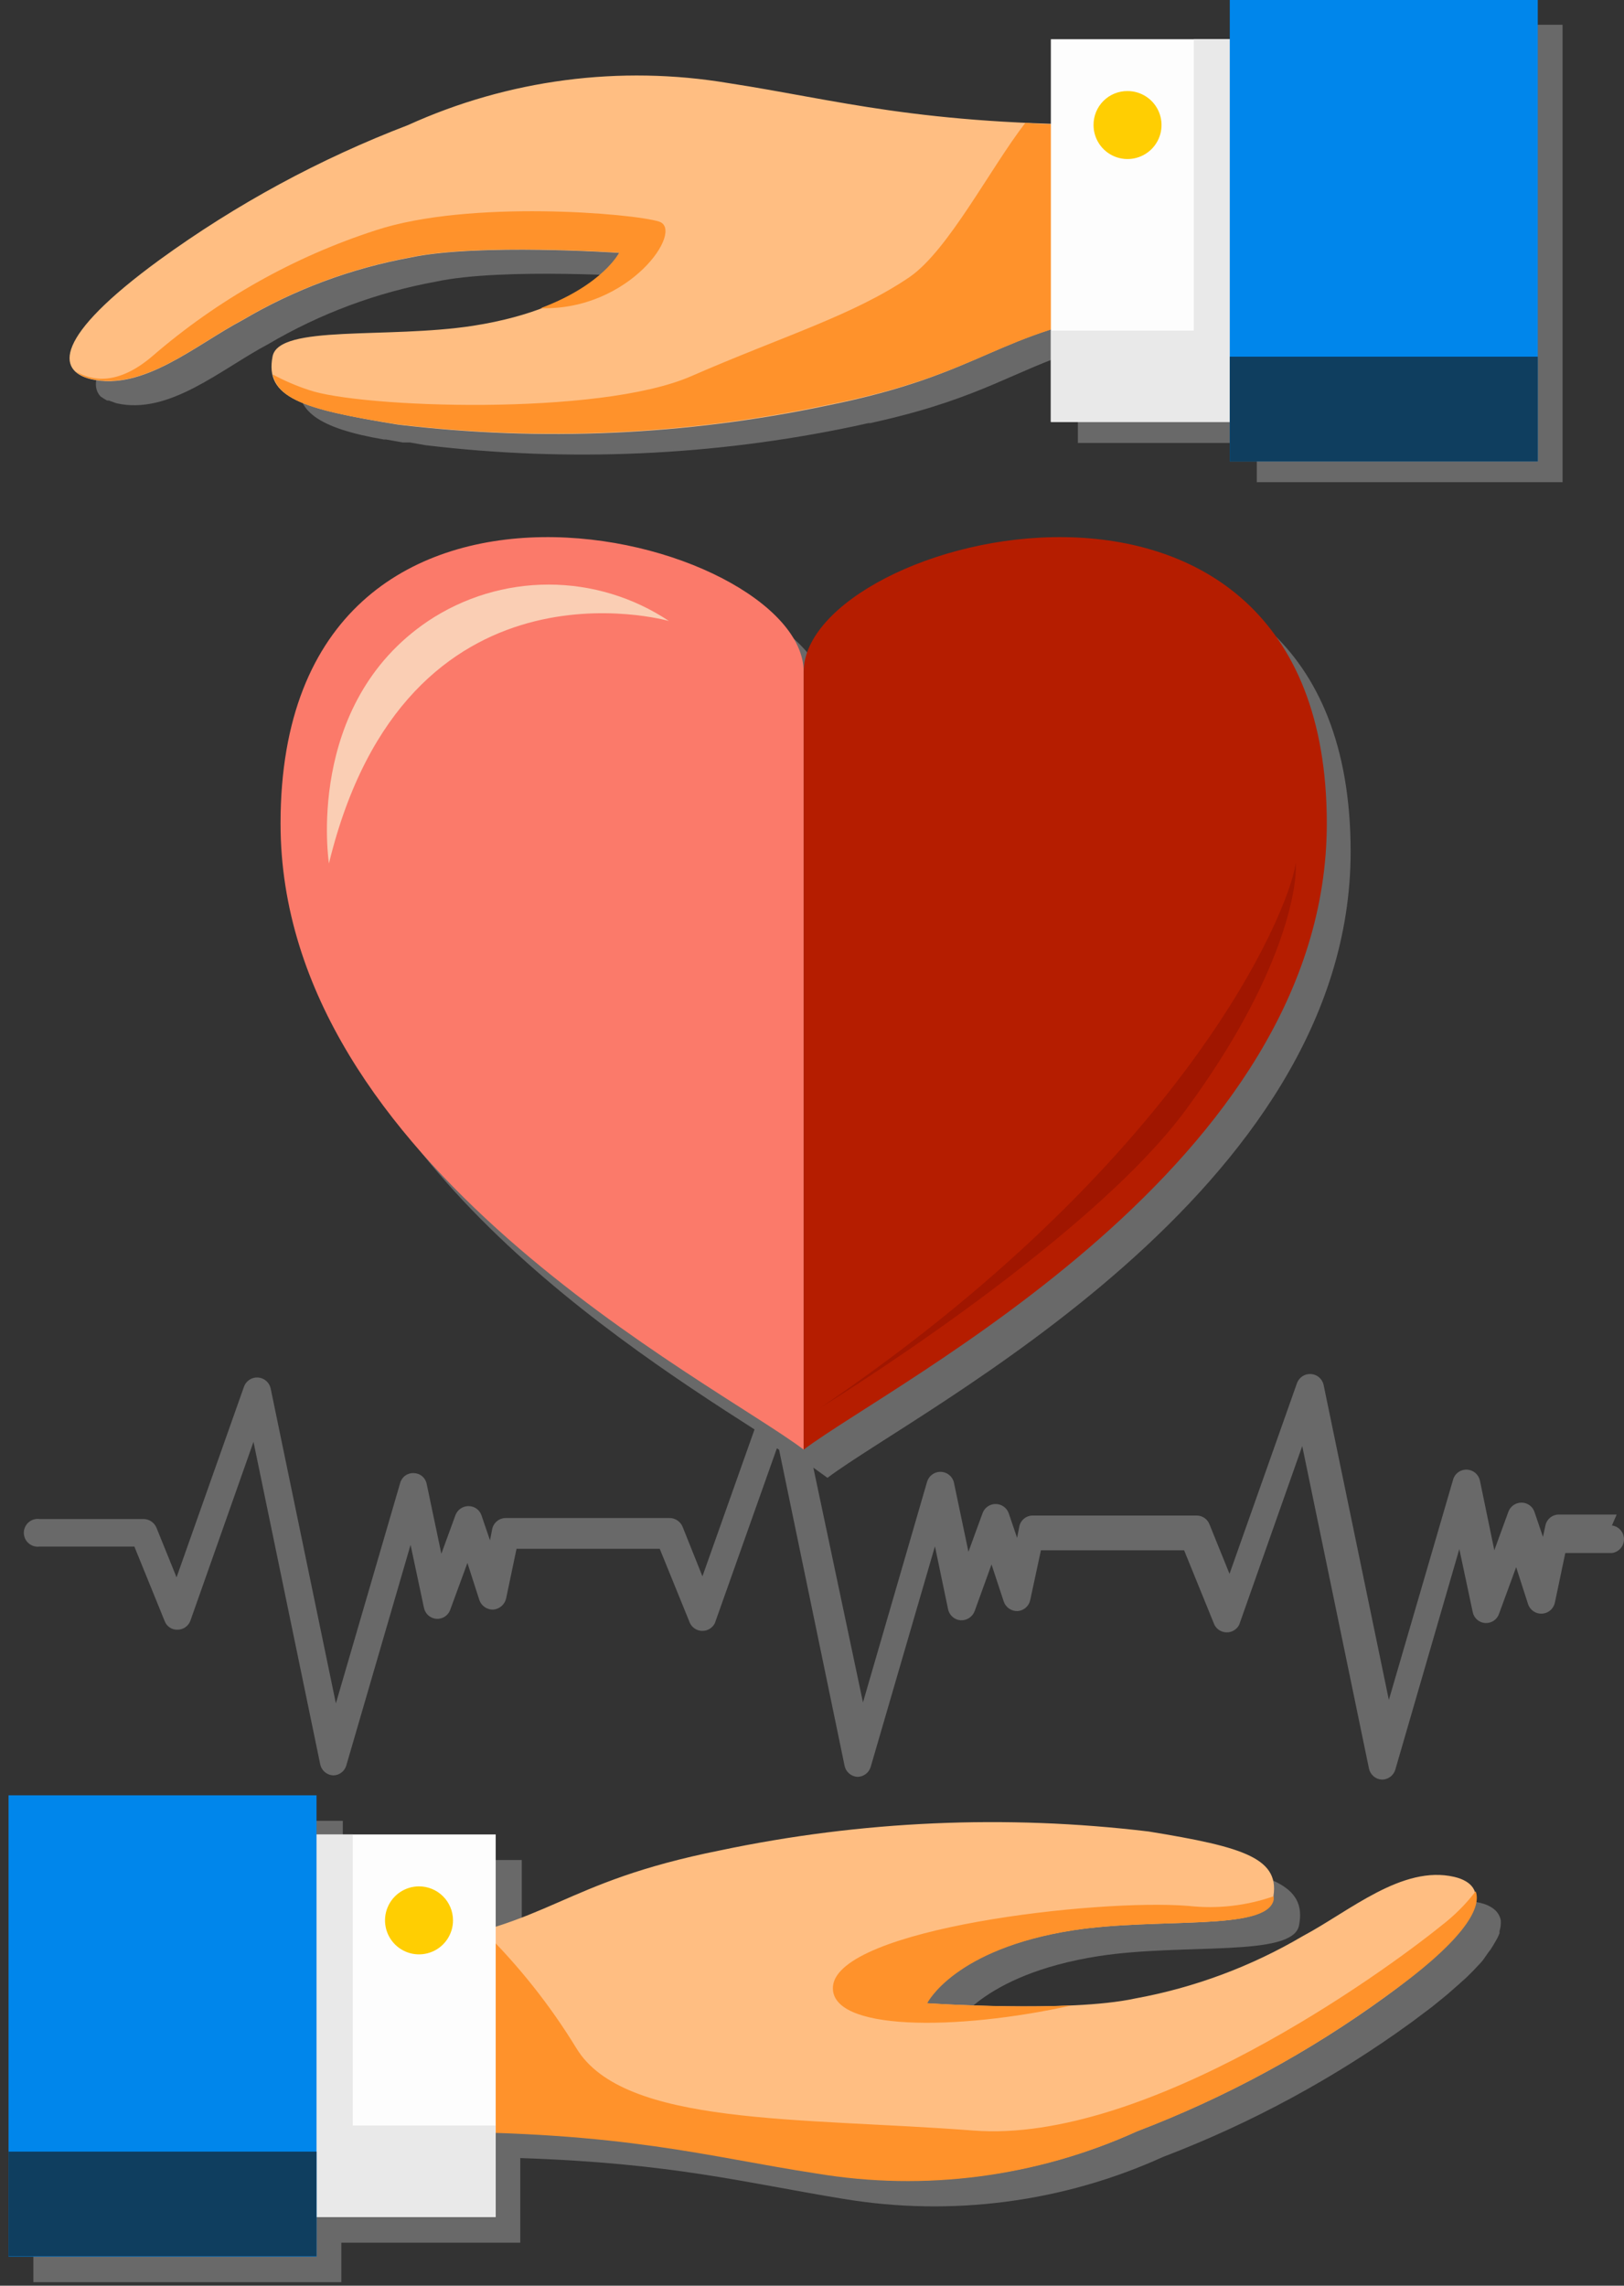 <svg width="108" height="152" viewBox="0 0 108 152" fill="none" xmlns="http://www.w3.org/2000/svg">
<rect x="0" y="0" width="108" height="152" fill="#333333" stroke="none"/>
<g style="mix-blend-mode:multiply" opacity="0.7">
<g style="mix-blend-mode:multiply">
<path d="M6.707 26.371C6.836 26.472 6.974 26.561 7.12 26.635H7.235L7.747 26.817C11.246 27.625 14.711 24.539 17.831 22.889C21.276 20.856 25.052 19.448 28.987 18.73C33.41 17.773 42.883 18.416 42.883 18.416V18.515C41.583 20.167 39.81 21.382 37.8 21.997C36.337 22.539 34.822 22.926 33.278 23.153C27.568 24.027 20.389 23.054 19.96 25.183C19.531 27.312 21.197 28.483 25.521 29.226H25.67L26.33 29.341L26.776 29.424H27.254L28.294 29.606C37.794 30.745 47.416 30.322 56.779 28.351L57.753 28.137H57.885L58.677 27.955C65.279 26.42 67.457 24.654 71.682 23.301V29.457H83.581V32.065H103.914V1.648H83.433V4.256H71.534V9.884H69.883C63.268 9.446 56.691 8.564 50.194 7.243C42.973 6.033 35.555 7.004 28.888 10.032C23.019 12.278 17.47 15.286 12.384 18.977C6.608 23.186 5.701 25.447 6.757 26.437L6.707 26.371Z" fill="#808080"/>
</g>
<g style="mix-blend-mode:multiply">
<path d="M98.947 129.882C98.998 129.808 99.052 129.736 99.112 129.668L99.309 129.354L99.491 129.041C99.541 128.962 99.586 128.879 99.623 128.793L99.722 128.562V128.414C99.795 128.184 99.823 127.944 99.805 127.704C99.689 127.093 99.177 126.714 98.402 126.532C94.903 125.723 91.437 128.81 88.335 130.46C84.884 132.493 81.102 133.901 77.162 134.619C75.751 134.887 74.322 135.041 72.887 135.081V135.081C68.695 135.263 63.942 134.965 63.348 134.932C63.348 134.932 65.131 131.318 73.085 130.08C78.796 129.206 85.958 130.179 86.387 128.05C86.932 125.294 84.44 124.552 78.135 123.512C68.635 122.372 59.013 122.796 49.65 124.766C41.53 126.417 39.335 128.381 34.698 129.849V123.693H22.799V121.086H2.219V151.766H22.7V149.142H34.599V143.514C44.732 143.844 49.584 145.165 56.054 146.221C63.275 147.429 70.693 146.458 77.36 143.432C83.23 141.189 88.779 138.181 93.863 134.487L94.986 133.645L95.266 133.431L96.058 132.787L96.24 132.638L97.049 131.929L97.247 131.747C97.445 131.582 97.61 131.417 97.775 131.252L97.973 131.054L98.501 130.493L98.649 130.311L98.947 129.882Z" fill="#808080"/>
</g>
<g style="mix-blend-mode:multiply">
<path d="M107.512 100.719H103.667C103.457 100.718 103.254 100.79 103.091 100.923C102.929 101.055 102.817 101.239 102.775 101.445L102.61 102.204L102.049 100.554C101.99 100.372 101.876 100.214 101.722 100.101C101.568 99.989 101.382 99.927 101.191 99.926C101.002 99.924 100.817 99.98 100.66 100.086C100.504 100.192 100.384 100.344 100.316 100.521L99.376 103.095L98.418 98.458C98.374 98.256 98.264 98.076 98.106 97.944C97.948 97.813 97.75 97.738 97.544 97.731C97.34 97.724 97.14 97.785 96.976 97.904C96.811 98.024 96.691 98.196 96.636 98.392L92.362 113.047L88.021 92.087C87.976 91.894 87.871 91.72 87.719 91.591C87.568 91.463 87.379 91.386 87.181 91.374C86.983 91.361 86.786 91.412 86.619 91.519C86.453 91.627 86.325 91.786 86.255 91.972L81.766 104.663L80.43 101.362C80.363 101.193 80.248 101.047 80.098 100.944C79.948 100.841 79.77 100.785 79.588 100.785H68.679C68.469 100.784 68.266 100.856 68.104 100.989C67.941 101.121 67.83 101.306 67.788 101.511L67.639 102.27L67.078 100.62C67.012 100.443 66.894 100.29 66.739 100.182C66.585 100.075 66.4 100.017 66.212 100.017C66.023 100.017 65.839 100.075 65.684 100.182C65.529 100.29 65.411 100.443 65.345 100.62L64.404 103.194L63.431 98.557C63.377 98.361 63.261 98.189 63.1 98.067C62.939 97.944 62.742 97.877 62.54 97.877C62.337 97.877 62.14 97.944 61.979 98.067C61.818 98.189 61.702 98.361 61.648 98.557L57.39 113.212L54.09 97.599L55.03 98.276C61.153 93.672 89.82 79.313 89.82 56.637C89.82 28.433 55.03 37.46 55.03 46.554C55.03 37.46 20.241 28.4 20.241 56.637C20.241 75.452 39.946 88.522 50.178 95.058L46.713 104.828L45.392 101.527C45.321 101.358 45.202 101.213 45.05 101.11C44.897 101.007 44.718 100.952 44.534 100.95H33.642C33.43 100.949 33.225 101.02 33.059 101.152C32.894 101.284 32.779 101.469 32.734 101.676L32.586 102.435L32.024 100.785C31.965 100.603 31.851 100.445 31.697 100.332C31.543 100.22 31.357 100.159 31.166 100.157C30.977 100.155 30.792 100.211 30.636 100.317C30.479 100.423 30.359 100.575 30.291 100.752L29.351 103.326L28.377 98.689C28.339 98.487 28.233 98.305 28.077 98.173C27.921 98.041 27.724 97.967 27.519 97.963C27.315 97.952 27.113 98.012 26.948 98.132C26.783 98.252 26.664 98.425 26.611 98.623L22.337 113.278L17.996 92.318C17.951 92.125 17.846 91.951 17.694 91.823C17.543 91.694 17.354 91.618 17.156 91.605C16.958 91.592 16.761 91.643 16.594 91.751C16.428 91.858 16.3 92.017 16.23 92.203L11.741 104.894L10.405 101.593C10.334 101.424 10.215 101.279 10.062 101.176C9.91 101.073 9.73 101.018 9.546 101.016H2.631C2.501 100.998 2.368 101.009 2.242 101.047C2.116 101.085 1.999 101.149 1.9 101.236C1.801 101.323 1.721 101.43 1.667 101.55C1.612 101.67 1.584 101.8 1.584 101.932C1.584 102.063 1.612 102.194 1.667 102.314C1.721 102.434 1.801 102.541 1.9 102.627C1.999 102.714 2.116 102.779 2.242 102.817C2.368 102.855 2.501 102.865 2.631 102.848H8.936L10.949 107.799C11.012 107.974 11.13 108.124 11.284 108.228C11.438 108.332 11.622 108.384 11.807 108.376C11.996 108.376 12.18 108.318 12.334 108.208C12.488 108.099 12.604 107.944 12.666 107.766L16.858 95.883L21.297 117.338C21.34 117.536 21.448 117.715 21.603 117.846C21.758 117.978 21.952 118.054 22.155 118.064C22.353 118.064 22.546 118 22.703 117.881C22.861 117.762 22.976 117.594 23.03 117.404L27.304 102.732L28.195 106.924C28.235 107.12 28.337 107.297 28.487 107.429C28.637 107.561 28.827 107.639 29.026 107.652C29.225 107.666 29.423 107.613 29.589 107.502C29.756 107.391 29.881 107.229 29.945 107.04L31.084 103.937L31.876 106.396C31.94 106.589 32.064 106.755 32.231 106.871C32.398 106.987 32.597 107.046 32.8 107.04C33.004 107.023 33.197 106.943 33.351 106.809C33.505 106.675 33.613 106.496 33.658 106.297L34.351 102.996H43.874L45.887 107.947C45.965 108.1 46.082 108.228 46.228 108.318C46.374 108.408 46.541 108.455 46.713 108.455C46.884 108.455 47.051 108.408 47.197 108.318C47.343 108.228 47.461 108.1 47.538 107.947L51.664 96.312L51.812 96.411L56.169 117.437C56.212 117.635 56.32 117.814 56.475 117.945C56.63 118.077 56.824 118.153 57.027 118.163C57.224 118.161 57.416 118.095 57.573 117.977C57.73 117.858 57.846 117.692 57.902 117.503L62.176 102.831L63.051 107.023C63.093 107.216 63.196 107.391 63.344 107.522C63.493 107.653 63.679 107.732 63.876 107.749C64.078 107.762 64.278 107.709 64.448 107.599C64.617 107.489 64.747 107.328 64.817 107.139L65.939 104.036L66.748 106.495C66.812 106.688 66.937 106.854 67.103 106.97C67.27 107.086 67.469 107.145 67.672 107.139C67.875 107.124 68.067 107.044 68.219 106.91C68.371 106.775 68.475 106.595 68.514 106.396L69.224 103.095H78.746L80.76 108.046C80.837 108.199 80.955 108.327 81.1 108.417C81.246 108.507 81.414 108.554 81.585 108.554C81.756 108.554 81.924 108.507 82.069 108.417C82.215 108.327 82.333 108.199 82.41 108.046L86.602 96.164L91.041 117.618C91.085 117.817 91.192 117.996 91.347 118.127C91.502 118.258 91.697 118.335 91.9 118.344C92.1 118.346 92.294 118.282 92.455 118.163C92.616 118.044 92.734 117.876 92.791 117.684L97.049 103.013L97.94 107.205C97.979 107.4 98.081 107.578 98.231 107.71C98.382 107.841 98.571 107.92 98.77 107.933C98.969 107.946 99.168 107.893 99.334 107.782C99.5 107.672 99.625 107.509 99.689 107.32L100.828 104.217L101.62 106.676C101.684 106.87 101.809 107.036 101.977 107.151C102.145 107.266 102.346 107.322 102.549 107.31C102.752 107.299 102.946 107.221 103.1 107.089C103.255 106.956 103.361 106.776 103.403 106.577L104.096 103.277H107.198C107.42 103.247 107.624 103.138 107.771 102.969C107.918 102.801 107.999 102.585 107.999 102.361C107.999 102.137 107.918 101.921 107.771 101.752C107.624 101.584 107.42 101.475 107.198 101.445L107.512 100.719Z" fill="#808080"/>
</g>
</g>
<path d="M95.101 20.43C95.101 20.43 88.5 18.779 75.528 20.661C66.072 22.03 65.725 24.82 54.948 26.982C45.585 28.952 35.963 29.376 26.463 28.236C20.076 27.196 17.584 26.453 18.128 23.697C18.558 21.568 25.737 22.542 31.447 21.667C39.402 20.43 41.184 16.815 41.184 16.815C41.184 16.815 31.711 16.172 27.288 17.129C23.353 17.848 19.576 19.255 16.131 21.288C13.012 22.938 9.53 26.024 6.048 25.216C3.787 24.671 3.506 22.46 10.636 17.261C15.722 13.569 21.27 10.562 27.139 8.316C33.806 5.288 41.224 4.316 48.446 5.527C55.757 6.649 61.054 8.316 74.455 8.299C82.328 8.299 94.87 4.273 97.362 4.289C99.854 4.306 99.508 20.364 95.101 20.43Z" fill="#FFBE82"/>
<path d="M6.048 25.197C9.547 26.006 13.012 22.92 16.131 21.269C19.576 19.237 23.353 17.829 27.288 17.11C31.711 16.153 41.184 16.797 41.184 16.797C41.184 16.797 40.095 18.942 35.952 20.494C41.894 20.675 45.557 15.279 43.825 14.734C42.092 14.189 31.216 13.265 24.994 15.312C19.533 17.079 14.482 19.924 10.141 23.679C7.83 25.659 6.097 25.329 5.041 24.702C5.332 24.946 5.677 25.116 6.048 25.197V25.197Z" fill="#FF922B"/>
<path d="M75.414 20.682C76.214 16.432 75.452 12.036 73.269 8.304C71.42 8.304 69.737 8.304 68.186 8.172C65.842 11.209 63.069 16.638 60.495 18.421C56.732 20.979 52.078 22.349 45.955 25.022C39.832 27.696 23.906 27.118 20.523 25.93C19.702 25.659 18.907 25.317 18.146 24.907C18.543 26.722 21.134 27.382 26.398 28.207C35.898 29.347 45.521 28.923 54.884 26.953C65.677 24.84 66.123 22.051 75.414 20.682Z" fill="#FF922B"/>
<path d="M97.611 2.609H69.885V28.058H97.611V2.609Z" fill="#FDFDFD"/>
<path d="M79.391 21.985V2.609H94.871V21.985V28.058H79.391H69.885V21.985H79.391Z" fill="#E9E9E9"/>
<path d="M102.265 0H81.784V30.68H102.265V0Z" fill="#0086EB"/>
<path d="M102.265 23.719H81.784V30.683H102.265V23.719Z" fill="#0F3E5F"/>
<path d="M72.723 8.316C72.723 8.763 72.855 9.2 73.104 9.572C73.352 9.944 73.705 10.233 74.118 10.405C74.532 10.576 74.986 10.62 75.425 10.533C75.863 10.446 76.266 10.231 76.582 9.915C76.899 9.598 77.114 9.195 77.201 8.757C77.288 8.318 77.244 7.864 77.073 7.45C76.901 7.037 76.612 6.684 76.24 6.436C75.868 6.187 75.431 6.055 74.984 6.055C74.686 6.053 74.391 6.11 74.116 6.222C73.841 6.335 73.59 6.502 73.38 6.712C73.17 6.922 73.003 7.173 72.89 7.448C72.778 7.723 72.721 8.018 72.723 8.316V8.316Z" fill="#FFCE02"/>
<path d="M7.749 129.602C7.749 129.602 14.35 131.252 27.322 129.371C36.779 128.018 37.109 125.212 47.902 123.05C57.265 121.08 66.887 120.656 76.387 121.796C82.758 122.836 85.25 123.578 84.639 126.334C84.21 128.463 77.047 127.49 71.337 128.364C63.383 129.602 61.6 133.216 61.6 133.216C61.6 133.216 71.073 133.86 75.48 132.903C79.42 132.184 83.202 130.777 86.653 128.744C89.755 127.094 93.254 124.007 96.72 124.816C98.997 125.361 99.261 127.572 92.148 132.771C87.064 136.465 81.515 139.473 75.645 141.716C68.978 144.742 61.56 145.713 54.338 144.505C47.011 143.383 41.713 141.716 28.312 141.732C20.456 141.732 7.914 145.759 5.422 145.743C2.93 145.726 3.408 129.668 7.749 129.602Z" fill="#FFBE82"/>
<path d="M98.137 125.773C97.481 126.629 96.715 127.395 95.859 128.051C91.965 131.203 76.253 142.574 64.734 141.683C53.214 140.792 41.48 141.419 38.328 136.204C36.581 133.347 34.491 130.715 32.106 128.364C30.514 128.81 28.892 129.147 27.254 129.371H27.105C26.082 132.853 24.564 138.25 26.313 141.765C26.99 141.765 27.65 141.765 28.261 141.765C41.662 141.765 46.959 143.416 54.287 144.538C61.508 145.746 68.926 144.775 75.593 141.749C81.464 139.506 87.013 136.499 92.097 132.804C97.213 129.173 98.566 126.945 98.137 125.773Z" fill="#FF922B"/>
<path d="M71.27 133.363C66.798 133.561 61.665 133.215 61.665 133.215C61.665 133.215 63.448 129.6 71.403 128.363C77.113 127.488 84.275 128.462 84.704 126.333C84.704 126.25 84.704 126.168 84.704 126.102C82.889 126.737 80.955 126.957 79.044 126.745C72.954 126.25 55.741 128.247 55.394 132.092C55.146 135.08 63.596 135.063 71.27 133.363Z" fill="#FF922B"/>
<path d="M32.965 121.992H5.239V147.441H32.965V121.992Z" fill="#FDFDFD"/>
<path d="M23.46 141.351V121.992H7.979V141.351V147.441H23.46H32.95V141.351H23.46Z" fill="#E9E9E9"/>
<path d="M21.05 119.391H0.569V150.071H21.05V119.391Z" fill="#0086EB"/>
<path d="M21.05 143.086H0.569V150.05H21.05V143.086Z" fill="#0F3E5F"/>
<path d="M30.126 127.69C30.13 128.138 30 128.576 29.753 128.95C29.507 129.324 29.155 129.617 28.742 129.79C28.329 129.964 27.874 130.011 27.434 129.926C26.995 129.84 26.59 129.626 26.273 129.311C25.955 128.995 25.738 128.593 25.649 128.153C25.561 127.714 25.604 127.259 25.775 126.845C25.946 126.431 26.235 126.077 26.608 125.828C26.98 125.578 27.418 125.445 27.865 125.445C28.462 125.445 29.035 125.681 29.458 126.102C29.882 126.522 30.122 127.093 30.126 127.69V127.69Z" fill="#FFCE02"/>
<path d="M53.447 44.679C53.447 35.585 18.657 26.525 18.657 54.762C18.657 77.438 47.341 91.797 53.447 96.401V44.679Z" fill="#FB7A6A"/>
<path d="M53.446 44.679C53.446 35.585 88.236 26.525 88.236 54.762C88.236 77.438 59.569 91.797 53.446 96.401V44.679Z" fill="#B51D00"/>
<path d="M21.875 57.42C21.875 57.42 20.225 46.842 28.476 41.296C30.847 39.717 33.632 38.875 36.481 38.875C39.329 38.875 42.114 39.717 44.485 41.296C44.485 41.296 27.008 36.296 21.875 57.42Z" fill="#FACEB4"/>
<path d="M54.569 93.607C54.569 93.607 72.294 82.731 78.863 73.803C85.431 64.875 86.273 58.95 86.174 57.398C85.613 61.029 78.483 77.384 54.569 93.607Z" fill="#A01600"/>
</svg>
